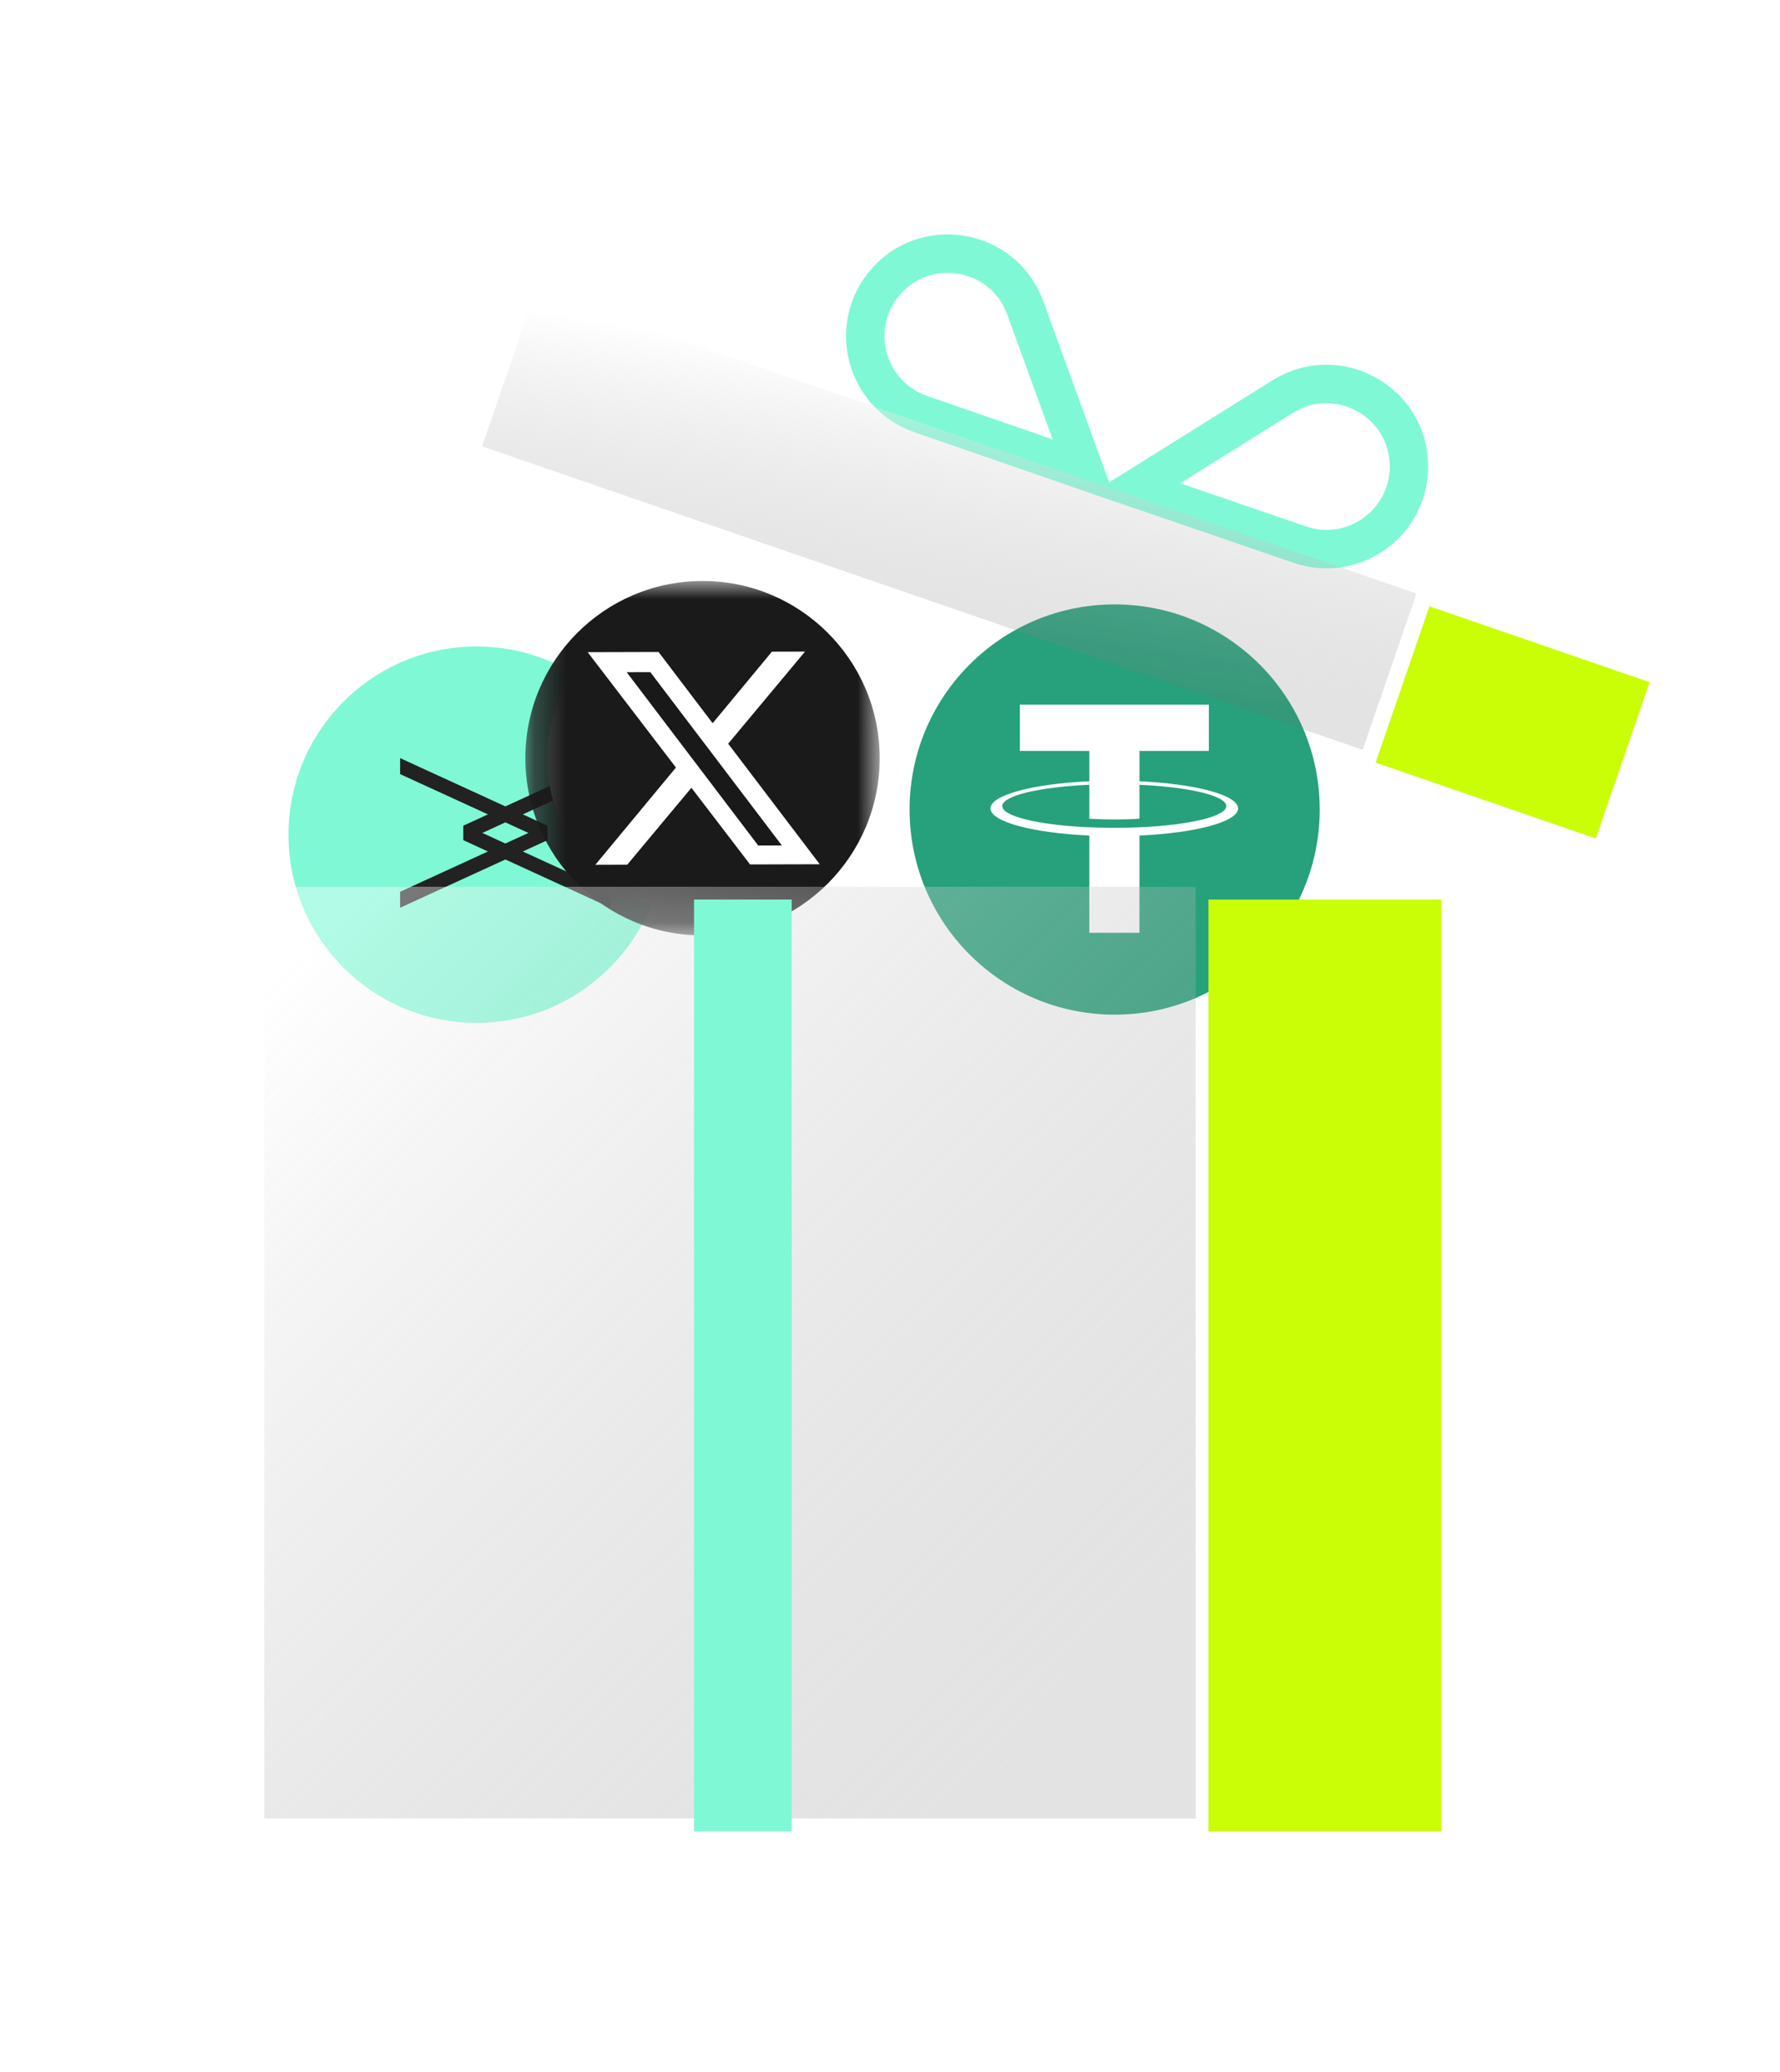 <svg width="55" height="64" viewBox="0 0 55 64" fill="none" xmlns="http://www.w3.org/2000/svg">
<circle cx="14.727" cy="25.781" r="5.813" fill="#7FF8D5"/>
<path fill-rule="evenodd" clip-rule="evenodd" d="M15.615 24.907L12.363 23.416V23.91L15.077 25.154L14.315 25.503V25.95L15.077 26.3L12.363 27.544V28.038L15.615 26.547L18.867 28.038V27.544L16.154 26.3L16.916 25.95V25.503L16.154 25.154L18.867 23.91V23.416L15.615 24.907ZM15.615 25.401L14.904 25.727L15.615 26.053L16.327 25.727L15.615 25.401Z" fill="#222222"/>
<circle cx="21.709" cy="23.418" r="4.8" transform="rotate(25.1 21.709 23.418)" fill="white"/>
<mask id="mask0_5421_25924" style="mask-type:luminance" maskUnits="userSpaceOnUse" x="16" y="17" width="12" height="12">
<path d="M27.167 17.93L16.219 17.959L16.248 28.908L27.196 28.879L27.167 17.93Z" fill="white"/>
</mask>
<g mask="url(#mask0_5421_25924)">
<path d="M19.363 20.762L20.094 20.76L24.159 26.114L23.428 26.116L19.363 20.762Z" fill="#191919"/>
<path fill-rule="evenodd" clip-rule="evenodd" d="M21.693 17.945C18.67 17.953 16.225 20.41 16.233 23.433C16.241 26.457 18.699 28.901 21.722 28.893C24.745 28.885 27.19 26.428 27.182 23.404C27.174 20.381 24.716 17.936 21.693 17.945ZM20.348 20.138L18.159 20.144L20.886 23.707L18.395 26.712L19.38 26.709L21.364 24.332L23.176 26.7L25.329 26.694L22.5 22.971L24.874 20.126L23.852 20.128L22.02 22.338L20.348 20.138Z" fill="#1A1A1A"/>
</g>
<g clip-path="url(#clip0_5421_25924)">
<path d="M34.441 31.34C37.941 31.34 40.778 28.503 40.778 25.004C40.778 21.505 37.941 18.668 34.441 18.668C30.942 18.668 28.105 21.505 28.105 25.004C28.105 28.503 30.942 31.34 34.441 31.34Z" fill="#26A17B"/>
<path fill-rule="evenodd" clip-rule="evenodd" d="M35.208 25.553V25.552C35.164 25.555 34.94 25.569 34.439 25.569C34.039 25.569 33.757 25.557 33.658 25.552V25.553C32.119 25.486 30.969 25.218 30.969 24.897C30.969 24.576 32.119 24.308 33.658 24.239V25.287C33.759 25.294 34.047 25.311 34.446 25.311C34.923 25.311 35.163 25.291 35.208 25.287V24.24C36.744 24.309 37.891 24.577 37.891 24.897C37.891 25.218 36.744 25.485 35.208 25.553ZM35.208 24.131V23.194H37.352V21.766H31.514V23.194H33.658V24.131C31.916 24.211 30.605 24.556 30.605 24.97C30.605 25.383 31.916 25.728 33.658 25.808V28.811H35.208V25.808C36.947 25.728 38.255 25.383 38.255 24.97C38.255 24.557 36.947 24.212 35.208 24.131Z" fill="white"/>
</g>
<g filter="url(#filter0_bi_5421_25924)">
<rect x="8.562" y="27.785" width="28.78" height="28.78" fill="url(#paint0_linear_5421_25924)"/>
</g>
<rect x="37.34" y="27.785" width="7.195" height="28.78" fill="#C9FE07"/>
<path d="M40.159 16.821L35.098 15.084L39.636 12.249C41.331 11.19 43.53 12.406 43.535 14.404C43.539 16.156 41.816 17.39 40.159 16.821Z" stroke="#7FF8D5" stroke-width="1.188"/>
<path d="M28.453 12.791L33.51 14.54L31.68 9.511C30.997 7.633 28.516 7.237 27.281 8.808C26.199 10.186 26.797 12.219 28.453 12.791Z" stroke="#7FF8D5" stroke-width="1.188"/>
<g filter="url(#filter1_bi_5421_25924)">
<rect x="16.953" y="9.355" width="28.78" height="5.106" transform="rotate(19.006 16.953 9.355)" fill="url(#paint1_linear_5421_25924)"/>
</g>
<rect x="44.168" y="18.727" width="7.195" height="5.106" transform="rotate(19.006 44.168 18.727)" fill="#C9FE07"/>
<rect x="21.445" y="27.785" width="3.017" height="28.78" fill="#7FF8D5"/>
<defs>
<filter id="filter0_bi_5421_25924" x="6.385" y="25.607" width="33.137" height="33.135" filterUnits="userSpaceOnUse" color-interpolation-filters="sRGB">
<feFlood flood-opacity="0" result="BackgroundImageFix"/>
<feGaussianBlur in="BackgroundImageFix" stdDeviation="1.089"/>
<feComposite in2="SourceAlpha" operator="in" result="effect1_backgroundBlur_5421_25924"/>
<feBlend mode="normal" in="SourceGraphic" in2="effect1_backgroundBlur_5421_25924" result="shape"/>
<feColorMatrix in="SourceAlpha" type="matrix" values="0 0 0 0 0 0 0 0 0 0 0 0 0 0 0 0 0 0 127 0" result="hardAlpha"/>
<feOffset dx="-0.396" dy="-0.396"/>
<feComposite in2="hardAlpha" operator="arithmetic" k2="-1" k3="1"/>
<feColorMatrix type="matrix" values="0 0 0 0 0 0 0 0 0 0 0 0 0 0 0 0 0 0 0.5 0"/>
<feBlend mode="normal" in2="shape" result="effect2_innerShadow_5421_25924"/>
</filter>
<filter id="filter1_bi_5421_25924" x="13.111" y="7.177" width="33.231" height="18.557" filterUnits="userSpaceOnUse" color-interpolation-filters="sRGB">
<feFlood flood-opacity="0" result="BackgroundImageFix"/>
<feGaussianBlur in="BackgroundImageFix" stdDeviation="1.089"/>
<feComposite in2="SourceAlpha" operator="in" result="effect1_backgroundBlur_5421_25924"/>
<feBlend mode="normal" in="SourceGraphic" in2="effect1_backgroundBlur_5421_25924" result="shape"/>
<feColorMatrix in="SourceAlpha" type="matrix" values="0 0 0 0 0 0 0 0 0 0 0 0 0 0 0 0 0 0 127 0" result="hardAlpha"/>
<feOffset dx="-0.396" dy="-0.396"/>
<feComposite in2="hardAlpha" operator="arithmetic" k2="-1" k3="1"/>
<feColorMatrix type="matrix" values="0 0 0 0 0 0 0 0 0 0 0 0 0 0 0 0 0 0 0.5 0"/>
<feBlend mode="normal" in2="shape" result="effect2_innerShadow_5421_25924"/>
</filter>
<linearGradient id="paint0_linear_5421_25924" x1="10.187" y1="29.41" x2="35.022" y2="54.709" gradientUnits="userSpaceOnUse">
<stop stop-color="white" stop-opacity="0.4"/>
<stop offset="1" stop-color="#737373" stop-opacity="0.2"/>
</linearGradient>
<linearGradient id="paint1_linear_5421_25924" x1="18.578" y1="9.644" x2="20.068" y2="18.198" gradientUnits="userSpaceOnUse">
<stop stop-color="white" stop-opacity="0.4"/>
<stop offset="1" stop-color="#737373" stop-opacity="0.2"/>
</linearGradient>
<clipPath id="clip0_5421_25924">
<rect width="12.672" height="12.672" fill="white" transform="translate(28.105 18.668)"/>
</clipPath>
</defs>
</svg>
